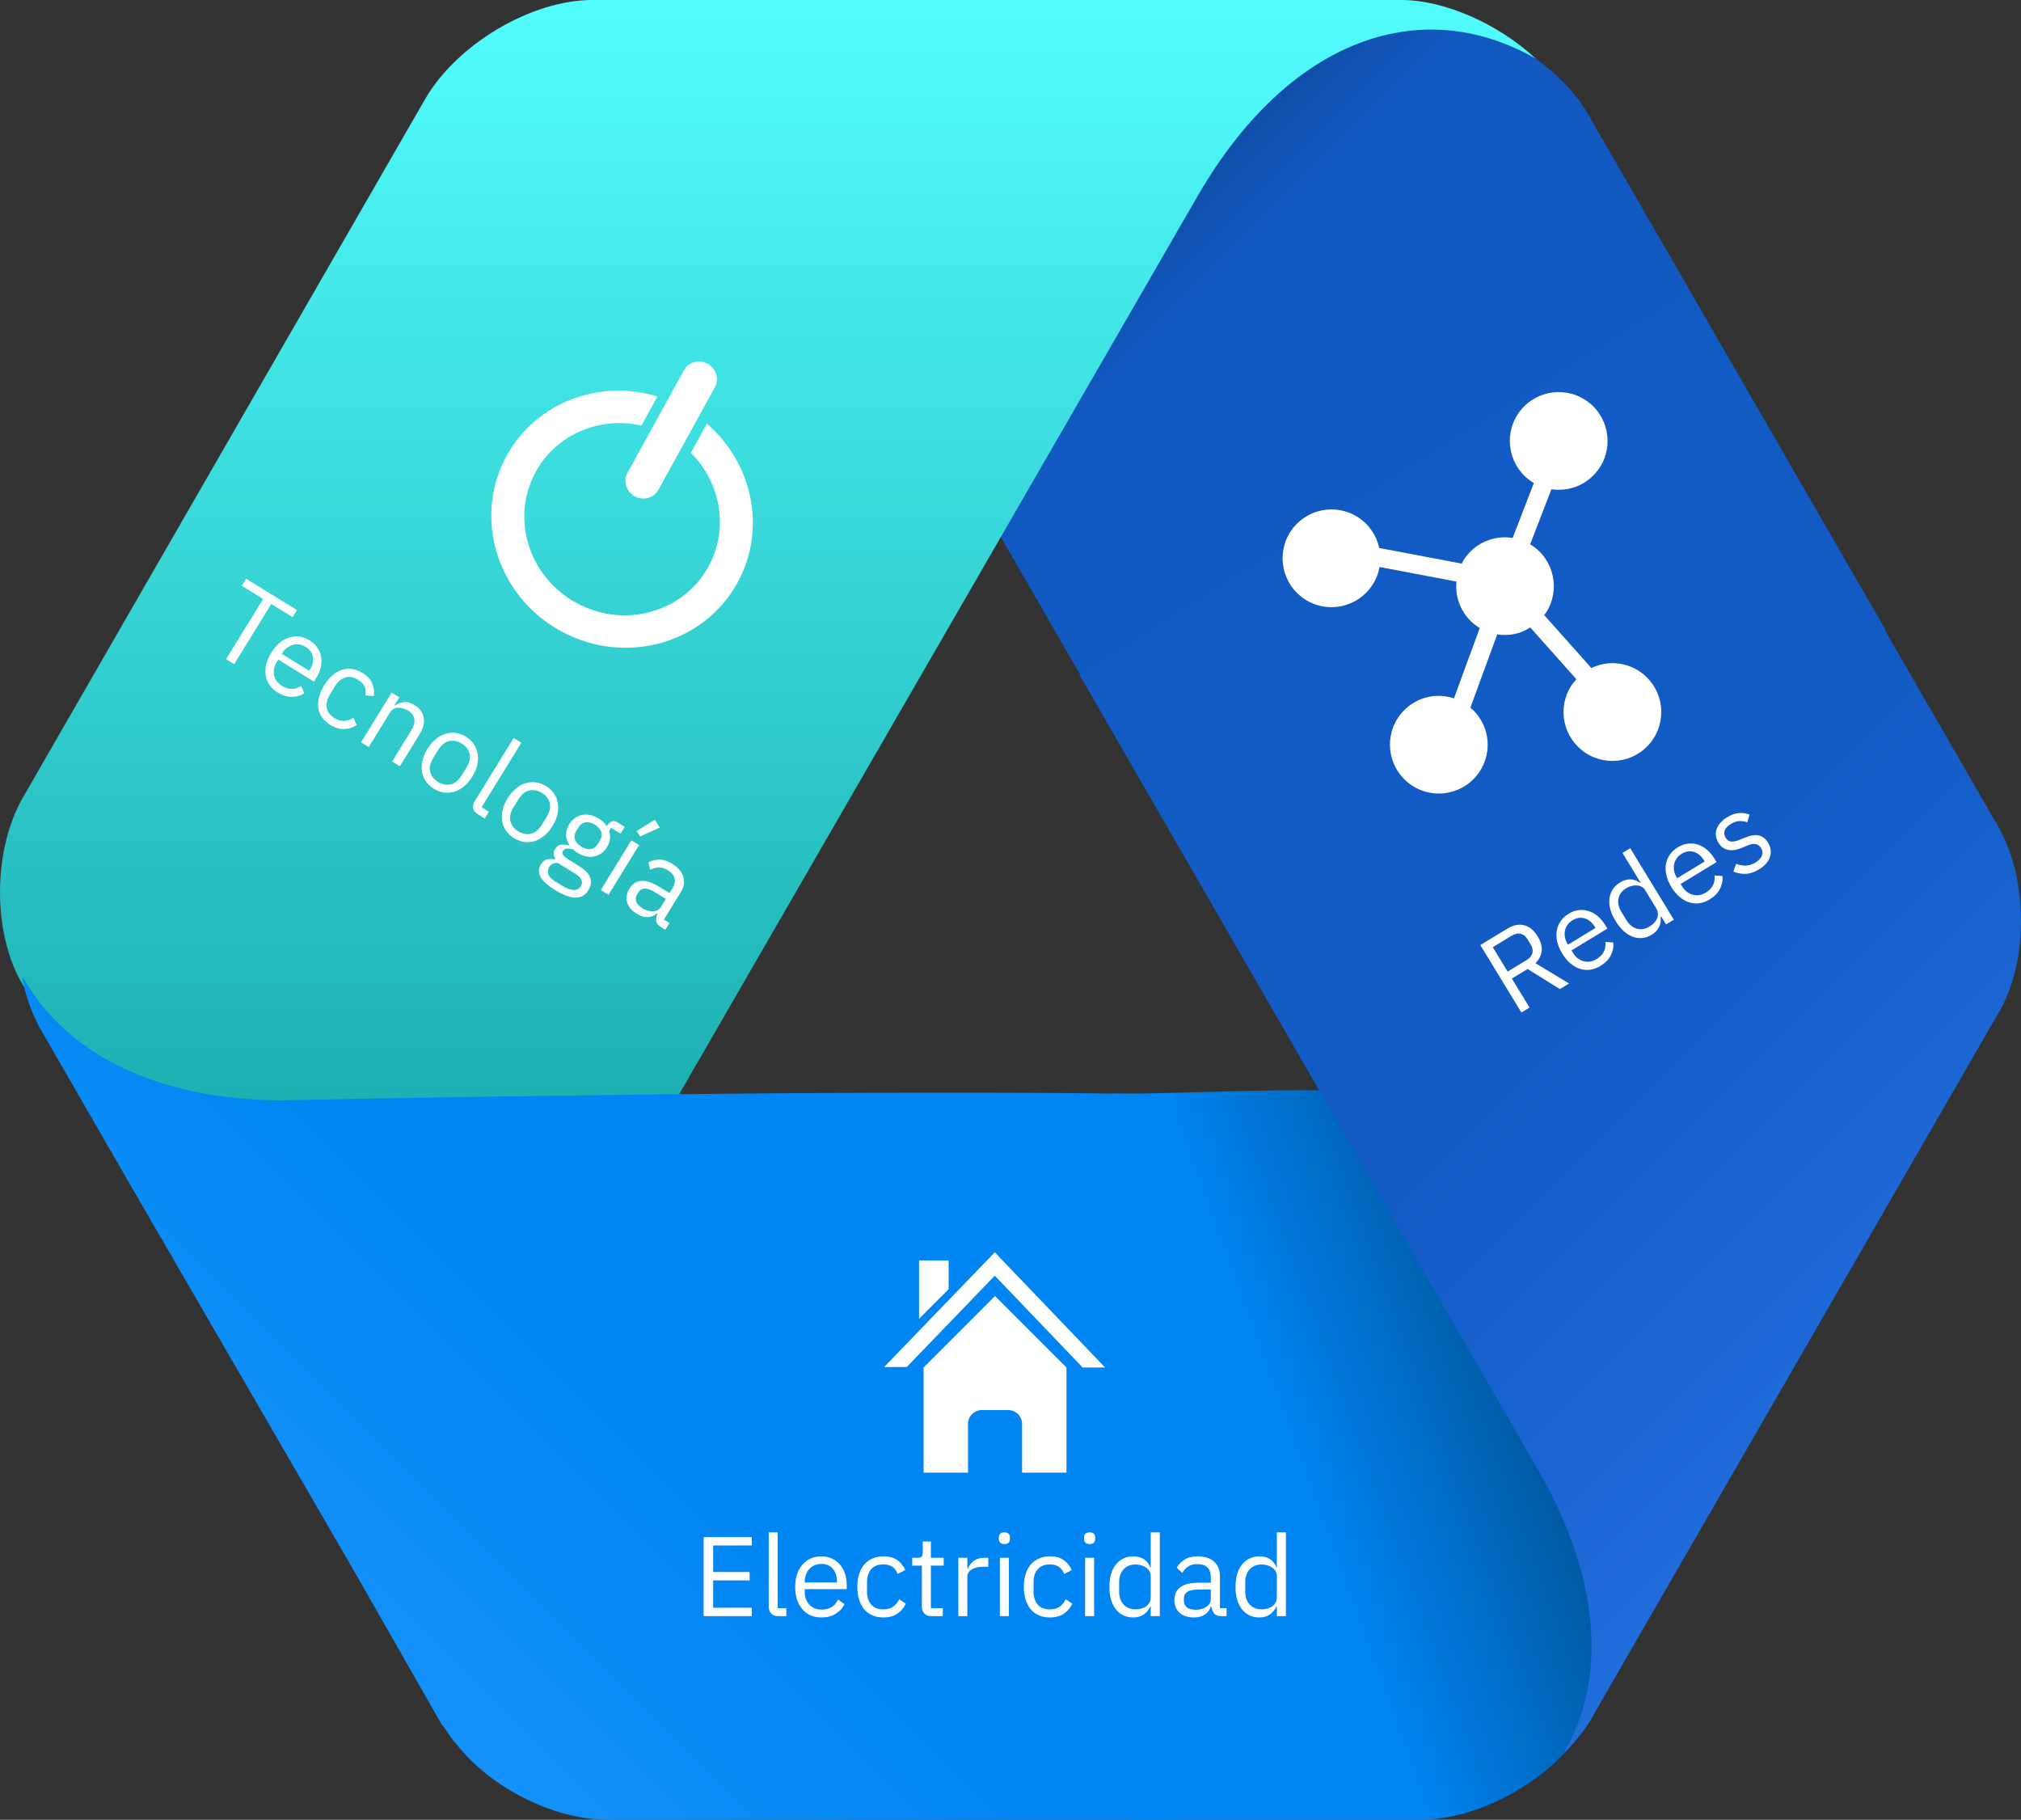 <?xml version="1.0" encoding="utf-8"?>
<svg viewBox="464.267 217.218 357.075 321.468" xmlns="http://www.w3.org/2000/svg">
  <rect x="464.267" y="217.218" width="357.075" height="321.468" fill="#333333" stroke="none"/>
  <clipPath id="p3.0">
    <path d="m0 0l1280.0 0l0 720.0l-1280.0 0l0 -720.0z" clip-rule="nonzero"/>
  </clipPath>
  <g clip-path="url(#p3.0)">
    <defs>
      <linearGradient id="p3.1" gradientUnits="userSpaceOnUse" gradientTransform="matrix(17.294 0.0 0.0 17.294 0.0 0.0)" spreadMethod="pad" x1="51.236" y1="17.877" x2="39.007" y2="5.649">
        <stop offset="0" stop-color="#125ac4"/>
        <stop offset="0.59" stop-color="#1158c0"/>
        <stop offset="0.88" stop-color="#061f44"/>
        <stop offset="1" stop-color="#061f44"/>
      </linearGradient>
    </defs>
    <path fill="url(#p3.1)" d="m573.692 220.548l142.254 0c10.777 0 23.709 7.758 28.882 16.808l52.608 91.166l-106.913 69.24l-82.345 -142.736c-15.088 -26.29 -37.072 -34.909 -56.471 -25.859c6.466 -5.172 14.657 -8.619 21.985 -8.619z" fill-rule="evenodd"/>
    <defs>
      <linearGradient id="p3.2" gradientUnits="userSpaceOnUse" gradientTransform="matrix(13.166 0.0 0.0 13.166 0.0 0.0)" spreadMethod="pad" x1="51.383" y1="44.274" x2="63.754" y2="39.771">
        <stop offset="0" stop-color="#0085f2"/>
        <stop offset="0.3" stop-color="#0085f2"/>
        <stop offset="0.62" stop-color="#004b89"/>
        <stop offset="1" stop-color="#004b89"/>
      </linearGradient>
    </defs>
    <path fill="url(#p3.2)" d="m660.391 410.417c13.765 0.188 46.575 -2.108 57.305 1.176c10.729 3.284 -3.79 15.441 7.072 18.529c10.862 3.088 38.732 0 58.097 0c12.184 -0.209 10.345 -0.432 15.074 -1.297l-53.434 93.062c-5.616 9.481 -18.556 16.8 -29.328 16.8l-51.503 0c0 -42.756 -3.284 -85.513 -3.284 -128.269z" fill-rule="evenodd"/>
    <defs>
      <linearGradient id="p3.3" gradientUnits="userSpaceOnUse" gradientTransform="matrix(17.413 0.0 0.0 17.413 0.0 0.0)" spreadMethod="pad" x1="42.246" y1="29.888" x2="42.246" y2="12.474">
        <stop offset="0" stop-color="#018587"/>
        <stop offset="1" stop-color="#52fdfe"/>
      </linearGradient>
    </defs>
    <path fill="url(#p3.3)" d="m468.489 391.537c71.007 123.71 71.007 123.71 71.007 123.71c1.299 1.73 2.598 3.46 3.897 5.191c-6.495 -12.977 -5.196 -30.279 5.629 -48.879c126.86 -219.737 126.86 -219.737 126.86 -219.737c16.02 -27.683 39.4 -35.902 59.75 -24.223c-6.495 -6.056 -16.02 -10.381 -23.813 -10.381c-142.88 0 -142.88 0 -142.88 0c-10.824 0 -23.813 7.786 -29.442 17.302c-71.007 123.278 -71.007 123.278 -71.007 123.278c-5.629 9.516 -5.629 24.656 0 33.739z" fill-rule="evenodd"/>
    <defs>
      <linearGradient id="p3.4" gradientUnits="userSpaceOnUse" gradientTransform="matrix(15.795 0.0 0.0 15.795 0.0 0.0)" spreadMethod="pad" x1="36.093" y1="18.218" x2="24.924" y2="29.386">
        <stop offset="0" stop-color="#0085f2"/>
        <stop offset="0.5" stop-color="#0085f2"/>
        <stop offset="1" stop-color="#2b9fff"/>
      </linearGradient>
    </defs>
    <path fill="url(#p3.4)" d="m468.203 389.62c7.324 13.356 23.285 21.972 46.11 21.972c0 0 104.657 -2.222 157.638 -0.991l0 128.085l-100.296 0c-9.491 0 -20.69 -5.605 -26.733 -13.356c-1.281 -1.297 -1.741 -2.579 -2.594 -3.443l-15.501 -27.145l-39.213 -67.646l-16.388 -28.427c-1.314 -2.579 -2.594 -5.605 -3.021 -9.048z" fill-rule="evenodd"/>
    <defs>
      <linearGradient id="p3.5" gradientUnits="userSpaceOnUse" gradientTransform="matrix(17.33 0.0 0.0 17.33 0.0 0.0)" spreadMethod="pad" x1="54.849" y1="22.961" x2="42.595" y2="10.706">
        <stop offset="0" stop-color="#2b7aec"/>
        <stop offset="0.5" stop-color="#125ac4"/>
        <stop offset="1" stop-color="#125ac4"/>
      </linearGradient>
    </defs>
    <path fill="url(#p3.5)" d="m762.773 268.709c10.375 17.979 27.172 47.088 54.367 94.215c5.604 9.481 5.604 24.566 0 33.616c0 0 0 0 -71.127 123.259c-1.293 2.586 -3.449 5.172 -5.604 7.327c7.759 -12.929 6.897 -31.03 -4.742 -50.855c0 0 0 0 -80.651 -139.8z" fill-rule="evenodd"/>
    <path fill="#000000" fill-opacity="0.0" d="m499.788 303.684l107.15 66.016l-17.795 28.882l-107.15 -66.016z" fill-rule="evenodd"/>
    <path fill="#ffffff" d="m512.198 323.916l-6.549 10.629l-1.437 -0.885l6.549 -10.629l-3.778 -2.328l0.77 -1.25l8.993 5.54l-0.77 1.25l-3.778 -2.328zm1.123 15.631q-0.905 -0.557 -1.44 -1.327q-0.522 -0.762 -0.672 -1.68q-0.142 -0.932 0.095 -1.942q0.245 -1.023 0.893 -2.074q0.639 -1.038 1.443 -1.717q0.804 -0.679 1.692 -0.958q0.896 -0.292 1.811 -0.169q0.937 0.118 1.841 0.676q0.891 0.549 1.378 1.308q0.508 0.754 0.648 1.629q0.14 0.875 -0.078 1.824q-0.209 0.935 -0.791 1.88l-0.393 0.639l-6.319 -3.893l-0.254 0.412q-0.344 0.559 -0.475 1.157q-0.109 0.594 -0.011 1.15q0.111 0.564 0.459 1.072q0.369 0.503 0.995 0.888q0.825 0.508 1.688 0.508q0.871 -0.014 1.654 -0.541l0.545 1.29q-0.983 0.642 -2.232 0.644q-1.227 -0.004 -2.478 -0.774zm4.959 -8.048q-0.559 -0.344 -1.147 -0.432q-0.567 -0.092 -1.121 0.062q-0.554 0.154 -1.043 0.532q-0.481 0.364 -0.842 0.949l-0.074 0.12l4.842 2.983l0.123 -0.2q0.721 -1.171 0.517 -2.269q-0.204 -1.098 -1.255 -1.746zm4.363 13.791q-0.931 -0.574 -1.466 -1.344q-0.535 -0.77 -0.672 -1.68q-0.123 -0.902 0.135 -1.917q0.259 -1.015 0.906 -2.066q0.656 -1.064 1.446 -1.752q0.791 -0.687 1.643 -0.97q0.874 -0.287 1.803 -0.156q0.937 0.118 1.868 0.692q1.304 0.803 1.736 1.859q0.446 1.064 0.279 2.228l-1.505 -0.12q0.187 -0.839 -0.129 -1.548q-0.316 -0.708 -1.127 -1.208q-0.625 -0.385 -1.214 -0.473q-0.567 -0.092 -1.094 0.078q-0.519 0.157 -0.982 0.551q-0.441 0.389 -0.794 0.961l-0.926 1.503q-0.713 1.157 -0.547 2.288q0.174 1.117 1.385 1.863q1.65 1.016 3.324 -0.063l0.575 1.272q-1.016 0.696 -2.211 0.73q-1.182 0.042 -2.433 -0.728zm5.415 3.061l5.41 -8.78l1.357 0.836l-0.877 1.423l0.067 0.041q0.792 -0.54 1.647 -0.618q0.864 -0.092 1.848 0.515q1.37 0.844 1.614 2.206q0.257 1.37 -0.726 2.966l-3.475 5.64l-1.37 -0.844l3.328 -5.401q1.459 -2.368 -0.536 -3.597q-0.399 -0.246 -0.85 -0.377q-0.451 -0.131 -0.88 -0.12q-0.429 0.011 -0.812 0.216q-0.37 0.213 -0.632 0.638l-3.754 6.093l-1.357 -0.836zm12.861 8.199q-0.878 -0.541 -1.413 -1.311q-0.535 -0.77 -0.685 -1.688q-0.142 -0.932 0.082 -1.95q0.232 -1.032 0.879 -2.083q0.639 -1.038 1.457 -1.709q0.817 -0.671 1.705 -0.95q0.896 -0.292 1.824 -0.161q0.937 0.118 1.815 0.659q0.891 0.549 1.405 1.324q0.535 0.77 0.677 1.702q0.163 0.926 -0.069 1.958q-0.232 1.032 -0.871 2.069q-0.648 1.051 -1.465 1.722q-0.809 0.658 -1.718 0.942q-0.888 0.279 -1.816 0.147q-0.915 -0.123 -1.806 -0.672zm0.746 -1.211q1.117 0.688 2.227 0.436q1.123 -0.244 1.984 -1.641l0.779 -1.264q0.861 -1.397 0.574 -2.51q-0.274 -1.105 -1.391 -1.793q-1.104 -0.68 -2.227 -0.436q-1.11 0.252 -1.97 1.649l-0.779 1.264q-0.861 1.397 -0.587 2.501q0.287 1.113 1.391 1.793zm7.05 5.738q-0.718 -0.443 -0.845 -1.071q-0.113 -0.62 0.264 -1.232l6.893 -11.188l1.357 0.836l-7.024 11.4l1.29 0.795l-0.738 1.197l-1.197 -0.738zm6.371 4.201q-0.878 -0.541 -1.413 -1.311q-0.535 -0.77 -0.685 -1.688q-0.142 -0.932 0.082 -1.95q0.232 -1.032 0.879 -2.083q0.639 -1.038 1.457 -1.709q0.817 -0.671 1.705 -0.95q0.896 -0.292 1.824 -0.161q0.937 0.118 1.815 0.659q0.891 0.549 1.405 1.324q0.535 0.77 0.677 1.702q0.163 0.926 -0.069 1.958q-0.232 1.032 -0.871 2.069q-0.648 1.051 -1.465 1.722q-0.809 0.658 -1.718 0.942q-0.888 0.279 -1.816 0.147q-0.915 -0.123 -1.806 -0.672zm0.746 -1.211q1.117 0.688 2.227 0.436q1.123 -0.244 1.984 -1.641l0.779 -1.264q0.861 -1.397 0.574 -2.51q-0.274 -1.105 -1.391 -1.793q-1.104 -0.68 -2.227 -0.436q-1.11 0.252 -1.97 1.649l-0.779 1.264q-0.861 1.397 -0.587 2.501q0.287 1.113 1.391 1.793zm12.411 10.381q-0.836 1.357 -2.294 1.34q-1.458 -0.017 -3.586 -1.329q-2.062 -1.27 -2.622 -2.386q-0.56 -1.116 0.079 -2.154q0.443 -0.718 1.061 -0.888q0.618 -0.17 1.385 0.046l0.115 -0.186q-0.555 -0.856 -0.031 -1.707q0.41 -0.665 1.049 -0.749q0.647 -0.097 1.419 0.14l0.041 -0.067q-0.555 -0.856 -0.568 -1.818q0.009 -0.967 0.574 -1.885q0.41 -0.665 0.993 -1.076q0.584 -0.411 1.255 -0.548q0.693 -0.142 1.423 0.014q0.751 0.151 1.496 0.61q0.945 0.582 1.463 1.379l0.098 -0.16q0.311 -0.506 0.742 -0.699q0.444 -0.185 0.99 0.151l1.317 0.811l-0.738 1.197l-1.663 -1.025l-0.344 0.559q0.22 0.686 0.133 1.422q-0.086 0.736 -0.529 1.454q-0.41 0.665 -0.994 1.076q-0.584 0.411 -1.277 0.553q-0.672 0.137 -1.423 -0.014q-0.743 -0.164 -1.501 -0.631q-0.426 -0.262 -0.794 -0.618q-0.513 -0.151 -1.019 -0.133q-0.498 0.005 -0.753 0.417q-0.238 0.386 0.045 0.762q0.304 0.371 0.902 0.74l1.862 1.147q1.636 1.008 1.996 2.092q0.368 1.071 -0.304 2.162zm-1.343 -0.68q0.328 -0.532 0.112 -1.105q-0.211 -0.552 -1.222 -1.175l-2.94 -1.811q-1.041 -0.127 -1.541 0.684q-0.361 0.585 -0.181 1.247q0.185 0.683 1.223 1.322l1.264 0.779q1.144 0.705 1.991 0.731q0.86 0.034 1.294 -0.671zm0.08 -6.98q0.878 0.541 1.638 0.44q0.781 -0.106 1.314 -0.971l0.295 -0.479q0.533 -0.865 0.268 -1.597q-0.243 -0.737 -1.121 -1.278q-0.865 -0.533 -1.646 -0.427q-0.76 0.101 -1.292 0.966l-0.295 0.479q-0.533 0.865 -0.289 1.602q0.265 0.732 1.129 1.265zm3.442 7.663l5.41 -8.78l1.357 0.836l-5.41 8.78l-1.357 -0.836zm6.951 -9.464l-0.637 -0.962l3.229 -1.993l0.882 1.369l-3.473 1.586zm3.692 16.021q-0.772 -0.475 -0.858 -1.079q-0.078 -0.617 0.227 -1.292l-0.093 -0.057q-0.788 0.653 -1.707 0.655q-0.911 -0.011 -1.829 -0.576q-1.397 -0.861 -1.747 -2.049q-0.329 -1.194 0.425 -2.418q0.771 -1.25 2.085 -1.358q1.328 -0.1 3.257 1.089l1.729 1.065l0.533 -0.865q0.574 -0.931 0.372 -1.735q-0.194 -0.817 -1.258 -1.473q-0.798 -0.492 -1.552 -0.46q-0.753 0.031 -1.481 0.409l-0.349 -1.28q0.794 -0.484 1.89 -0.506q1.096 -0.022 2.28 0.708q1.61 0.992 2.004 2.318q0.408 1.334 -0.453 2.731l-2.975 4.829l0.998 0.615l-0.738 1.197l-0.758 -0.467zm-3.334 -3.376q0.519 0.32 1.018 0.462q0.499 0.143 0.937 0.118q0.445 -0.038 0.777 -0.219q0.353 -0.186 0.566 -0.532l0.893 -1.45l-1.796 -1.106q-1.184 -0.729 -1.929 -0.711q-0.737 0.005 -1.139 0.657l-0.221 0.359q-0.402 0.652 -0.157 1.298q0.253 0.633 1.051 1.124z" fill-rule="nonzero"/>
    <path fill="#000000" fill-opacity="0.0" d="m689.49 395.458l107.496 -65.449l17.669 28.976l-107.496 65.449z" fill-rule="evenodd"/>
    <path fill="#ffffff" d="m734.516 395.206l-1.441 0.878l-7.264 -11.913l4.751 -2.893q1.575 -0.959 2.971 -0.62q1.41 0.331 2.41 1.972q0.805 1.321 0.717 2.527q-0.088 1.206 -1.105 2.209l5.941 3.59l-1.628 0.991l-5.699 -3.554l-2.776 1.69l3.124 5.123zm-0.562 -8.365q0.854 -0.52 1.053 -1.245q0.191 -0.738 -0.306 -1.552l-0.545 -0.894q-0.496 -0.814 -1.232 -0.97q-0.744 -0.169 -1.598 0.351l-3.31 2.015l2.628 4.309l3.31 -2.015zm13.096 1.008q-0.908 0.553 -1.837 0.679q-0.916 0.119 -1.802 -0.165q-0.895 -0.297 -1.687 -0.967q-0.801 -0.683 -1.444 -1.737q-0.635 -1.041 -0.875 -2.065q-0.24 -1.024 -0.086 -1.942q0.146 -0.931 0.672 -1.69q0.531 -0.78 1.438 -1.333q0.894 -0.544 1.792 -0.633q0.903 -0.11 1.746 0.163q0.844 0.273 1.59 0.898q0.739 0.611 1.316 1.558l0.391 0.64l-6.339 3.86l0.252 0.414q0.342 0.56 0.816 0.948q0.48 0.366 1.02 0.532q0.553 0.157 1.164 0.078q0.616 -0.101 1.243 -0.482q0.827 -0.504 1.219 -1.273q0.383 -0.782 0.269 -1.719l1.397 0.101q0.126 1.167 -0.44 2.28q-0.561 1.091 -1.815 1.855zm-4.922 -8.071q-0.56 0.341 -0.906 0.826q-0.34 0.463 -0.454 1.026q-0.114 0.563 1.2207031E-4 1.171q0.106 0.594 0.464 1.181l0.073 0.12l4.858 -2.958l-0.122 -0.2q-0.716 -1.174 -1.788 -1.491q-1.072 -0.317 -2.126 0.325zm15.622 -0.694l-0.067 0.041q0.2 2.128 -1.575 3.209q-0.827 0.504 -1.69 0.59q-0.849 0.078 -1.696 -0.23q-0.833 -0.316 -1.607 -1.015q-0.761 -0.708 -1.404 -1.761q-0.651 -1.067 -0.931 -2.067q-0.267 -1.008 -0.158 -1.88q0.114 -0.893 0.573 -1.611q0.464 -0.74 1.291 -1.244q0.921 -0.561 1.819 -0.559q0.898 0.002 1.758 0.631l0.067 -0.041l-3.205 -5.256l1.375 -0.837l7.704 12.633l-1.375 0.837l-0.879 -1.441zm-2.017 1.795q0.467 -0.284 0.808 -0.656q0.341 -0.372 0.509 -0.786q0.169 -0.414 0.139 -0.853q-0.017 -0.447 -0.277 -0.874l-2.001 -3.282q-0.22 -0.36 -0.594 -0.553q-0.369 -0.215 -0.806 -0.241q-0.445 -0.04 -0.94 0.079q-0.495 0.118 -0.962 0.403q-1.161 0.707 -1.381 1.847q-0.228 1.127 0.488 2.301l0.919 1.507q0.716 1.174 1.831 1.501q1.107 0.314 2.268 -0.393zm10.603 -4.773q-0.907 0.553 -1.837 0.679q-0.916 0.119 -1.802 -0.165q-0.895 -0.297 -1.687 -0.967q-0.801 -0.683 -1.444 -1.737q-0.635 -1.041 -0.875 -2.065q-0.24 -1.024 -0.086 -1.942q0.146 -0.931 0.672 -1.69q0.531 -0.78 1.438 -1.333q0.894 -0.544 1.792 -0.633q0.903 -0.11 1.746 0.163q0.844 0.273 1.59 0.898q0.739 0.611 1.316 1.558l0.391 0.64l-6.339 3.86l0.252 0.414q0.342 0.56 0.816 0.948q0.48 0.366 1.02 0.532q0.553 0.157 1.164 0.078q0.616 -0.101 1.243 -0.482q0.827 -0.504 1.219 -1.273q0.383 -0.782 0.269 -1.719l1.397 0.101q0.126 1.167 -0.44 2.28q-0.561 1.091 -1.815 1.855zm-4.922 -8.071q-0.561 0.341 -0.906 0.826q-0.34 0.463 -0.454 1.026q-0.114 0.563 1.2207031E-4 1.171q0.106 0.594 0.464 1.181l0.073 0.12l4.858 -2.958l-0.122 -0.2q-0.716 -1.174 -1.788 -1.491q-1.072 -0.317 -2.126 0.325zm13.633 2.767q-1.228 0.748 -2.34 0.784q-1.112 0.037 -2.193 -0.385l0.494 -1.38q0.906 0.345 1.745 0.31q0.852 -0.043 1.693 -0.555q0.867 -0.528 1.12 -1.194q0.266 -0.674 -0.149 -1.355q-0.317 -0.52 -0.871 -0.677q-0.561 -0.17 -1.51 0.224l-0.772 0.324q-0.663 0.294 -1.276 0.429q-0.621 0.122 -1.187 0.064q-0.574 -0.071 -1.056 -0.381q-0.482 -0.31 -0.856 -0.924q-0.399 -0.654 -0.451 -1.28q-0.061 -0.64 0.158 -1.212q0.224 -0.594 0.7 -1.103q0.49 -0.518 1.144 -0.916q1.081 -0.658 2.029 -0.723q0.962 -0.073 1.916 0.26l-0.403 1.38q-0.546 -0.235 -1.31 -0.227q-0.764 0.008 -1.618 0.528q-0.854 0.52 -1.067 1.162q-0.207 0.62 0.183 1.261q0.39 0.64 0.997 0.674q0.619 0.025 1.515 -0.337l0.746 -0.308q1.612 -0.688 2.608 -0.435q0.996 0.253 1.606 1.254q0.781 1.281 0.348 2.551q-0.42 1.262 -1.942 2.188z" fill-rule="nonzero"/>
    <path fill="#000000" fill-opacity="0.0" d="m577.013 479.515l125.858 0l0 33.921l-125.858 0z" fill-rule="evenodd"/>
    <path fill="#ffffff" d="m588.582 502.715l0 -13.953l8.516 0l0 1.469l-6.828 0l0 4.688l6.438 0l0 1.484l-6.438 0l0 4.828l6.828 0l0 1.484l-8.516 0zm13.207 0q-0.844 0 -1.281 -0.469q-0.422 -0.469 -0.422 -1.188l0 -13.141l1.594 0l0 13.391l1.516 0l0 1.406l-1.406 0zm7.612 0.234q-1.062 0 -1.922 -0.375q-0.844 -0.375 -1.453 -1.078q-0.609 -0.719 -0.938 -1.703q-0.328 -1.0 -0.328 -2.234q0 -1.219 0.328 -2.219q0.328 -1.0 0.938 -1.703q0.609 -0.719 1.453 -1.094q0.859 -0.391 1.922 -0.391q1.047 0 1.859 0.391q0.828 0.375 1.406 1.047q0.578 0.672 0.891 1.594q0.312 0.906 0.312 2.016l0 0.75l-7.422 0l0 0.484q0 0.656 0.203 1.234q0.219 0.562 0.594 0.984q0.391 0.422 0.953 0.672q0.578 0.234 1.312 0.234q0.969 0 1.703 -0.453q0.734 -0.469 1.125 -1.328l1.141 0.812q-0.5 1.062 -1.562 1.719q-1.047 0.641 -2.516 0.641zm0 -9.453q-0.656 0 -1.203 0.234q-0.531 0.219 -0.922 0.641q-0.391 0.422 -0.609 1.0q-0.219 0.562 -0.219 1.25l0 0.141l5.688 0l0 -0.234q0 -1.375 -0.75 -2.203q-0.75 -0.828 -1.984 -0.828zm10.949 9.453q-1.094 0 -1.953 -0.375q-0.859 -0.375 -1.453 -1.078q-0.578 -0.703 -0.891 -1.703q-0.312 -1.0 -0.312 -2.234q0 -1.25 0.312 -2.25q0.312 -1.0 0.891 -1.688q0.594 -0.703 1.453 -1.078q0.859 -0.391 1.953 -0.391q1.531 0 2.453 0.672q0.938 0.672 1.406 1.75l-1.344 0.688q-0.281 -0.812 -0.922 -1.25q-0.641 -0.438 -1.594 -0.438q-0.734 0 -1.281 0.234q-0.531 0.219 -0.891 0.641q-0.359 0.406 -0.547 0.984q-0.172 0.562 -0.172 1.234l0 1.766q0 1.359 0.734 2.234q0.734 0.859 2.156 0.859q1.938 0 2.797 -1.797l1.156 0.781q-0.5 1.125 -1.5 1.781q-0.984 0.656 -2.453 0.656zm8.497 -0.234q-0.844 0 -1.281 -0.469q-0.422 -0.469 -0.422 -1.234l0 -7.219l-1.703 0l0 -1.391l0.969 0q0.516 0 0.703 -0.203q0.188 -0.219 0.188 -0.75l0 -1.922l1.438 0l0 2.875l2.266 0l0 1.391l-2.266 0l0 7.516l2.109 0l0 1.406l-2.0 0zm4.739 0l0 -10.312l1.594 0l0 1.891l0.109 0q0.281 -0.734 1.0 -1.312q0.719 -0.578 1.969 -0.578l0.625 0l0 1.594l-0.938 0q-1.297 0 -2.031 0.5q-0.734 0.484 -0.734 1.219l0 7.0l-1.594 0zm8.137 -12.734q-0.516 0 -0.75 -0.25q-0.234 -0.25 -0.234 -0.656l0 -0.266q0 -0.391 0.234 -0.641q0.234 -0.25 0.75 -0.25q0.516 0 0.75 0.25q0.234 0.25 0.234 0.641l0 0.266q0 0.406 -0.234 0.656q-0.234 0.25 -0.75 0.25zm-0.797 2.422l1.594 0l0 10.312l-1.594 0l0 -10.312zm8.844 10.547q-1.094 0 -1.953 -0.375q-0.859 -0.375 -1.453 -1.078q-0.578 -0.703 -0.891 -1.703q-0.312 -1.0 -0.312 -2.234q0 -1.25 0.312 -2.25q0.312 -1.0 0.891 -1.688q0.594 -0.703 1.453 -1.078q0.859 -0.391 1.953 -0.391q1.531 0 2.453 0.672q0.938 0.672 1.406 1.75l-1.344 0.688q-0.281 -0.812 -0.922 -1.25q-0.641 -0.438 -1.594 -0.438q-0.734 0 -1.281 0.234q-0.531 0.219 -0.891 0.641q-0.359 0.406 -0.547 0.984q-0.172 0.562 -0.172 1.234l0 1.766q0 1.359 0.734 2.234q0.734 0.859 2.156 0.859q1.938 0 2.797 -1.797l1.156 0.781q-0.5 1.125 -1.5 1.781q-0.984 0.656 -2.453 0.656zm7.013 -12.969q-0.516 0 -0.75 -0.25q-0.234 -0.25 -0.234 -0.656l0 -0.266q0 -0.391 0.234 -0.641q0.234 -0.25 0.75 -0.25q0.516 0 0.75 0.25q0.234 0.25 0.234 0.641l0 0.266q0 0.406 -0.234 0.656q-0.234 0.25 -0.75 0.25zm-0.797 2.422l1.594 0l0 10.312l-1.594 0l0 -10.312zm11.594 8.625l-0.078 0q-0.938 1.922 -3.016 1.922q-0.969 0 -1.75 -0.375q-0.766 -0.375 -1.328 -1.078q-0.547 -0.703 -0.844 -1.703q-0.281 -1.0 -0.281 -2.234q0 -1.25 0.281 -2.25q0.297 -1.0 0.844 -1.688q0.562 -0.703 1.328 -1.078q0.781 -0.391 1.75 -0.391q1.078 0 1.844 0.469q0.766 0.469 1.172 1.453l0.078 0l0 -6.156l1.609 0l0 14.797l-1.609 0l0 -1.688zm-2.656 0.484q0.547 0 1.031 -0.141q0.484 -0.141 0.844 -0.406q0.359 -0.266 0.562 -0.656q0.219 -0.391 0.219 -0.891l0 -3.844q0 -0.422 -0.219 -0.781q-0.203 -0.375 -0.562 -0.625q-0.359 -0.266 -0.844 -0.422q-0.484 -0.156 -1.031 -0.156q-1.359 0 -2.141 0.859q-0.781 0.844 -0.781 2.219l0 1.766q0 1.375 0.781 2.234q0.781 0.844 2.141 0.844zm15.162 1.203q-0.906 0 -1.297 -0.469q-0.391 -0.484 -0.484 -1.219l-0.109 0q-0.328 0.969 -1.109 1.453q-0.781 0.469 -1.859 0.469q-1.641 0 -2.562 -0.828q-0.906 -0.844 -0.906 -2.281q0 -1.469 1.062 -2.25q1.078 -0.781 3.344 -0.781l2.031 0l0 -1.016q0 -1.094 -0.594 -1.672q-0.594 -0.594 -1.844 -0.594q-0.938 0 -1.562 0.422q-0.625 0.422 -1.047 1.125l-0.969 -0.906q0.422 -0.828 1.344 -1.422q0.922 -0.594 2.312 -0.594q1.891 0 2.922 0.922q1.047 0.922 1.047 2.562l0 5.672l1.172 0l0 1.406l-0.891 0zm-4.609 -1.125q0.609 0 1.109 -0.141q0.5 -0.141 0.859 -0.391q0.359 -0.266 0.547 -0.594q0.203 -0.344 0.203 -0.75l0 -1.703l-2.109 0q-1.391 0 -2.016 0.406q-0.625 0.391 -0.625 1.156l0 0.422q0 0.766 0.547 1.188q0.547 0.406 1.484 0.406zm14.383 -0.562l-0.078 0q-0.938 1.922 -3.016 1.922q-0.969 0 -1.75 -0.375q-0.766 -0.375 -1.328 -1.078q-0.547 -0.703 -0.844 -1.703q-0.281 -1.0 -0.281 -2.234q0 -1.25 0.281 -2.25q0.297 -1.0 0.844 -1.688q0.562 -0.703 1.328 -1.078q0.781 -0.391 1.75 -0.391q1.078 0 1.844 0.469q0.766 0.469 1.172 1.453l0.078 0l0 -6.156l1.609 0l0 14.797l-1.609 0l0 -1.688zm-2.656 0.484q0.547 0 1.031 -0.141q0.484 -0.141 0.844 -0.406q0.359 -0.266 0.562 -0.656q0.219 -0.391 0.219 -0.891l0 -3.844q0 -0.422 -0.219 -0.781q-0.203 -0.375 -0.562 -0.625q-0.359 -0.266 -0.844 -0.422q-0.484 -0.156 -1.031 -0.156q-1.359 0 -2.141 0.859q-0.781 0.844 -0.781 2.219l0 1.766q0 1.375 0.781 2.234q0.781 0.844 2.141 0.844z" fill-rule="nonzero"/>
    <path fill="#ffffff" d="m640.071 446.166l12.624 12.624l0 0l0 18.577l-7.848 0l0 -8.602c0 -1.355 -1.099 -2.454 -2.454 -2.454l-4.645 0c-1.355 0 -2.454 1.099 -2.454 2.454l0 8.602l-7.848 0l0 -18.577l6.1035156E-5 0zm-13.421 -6.284l5.224 0l0 5.077l-5.224 5.224zm13.421 -1.398l19.445 20.306l-3.963 0l-15.482 -16.168zm0 -0.086l0 4.139l-15.595 16.168l-3.992 0z" fill-rule="evenodd"/>
    <path fill="#ffffff" d="m580.425 287.261l-2.828 5.135c-7.289 -1.653 -14.982 1.466 -18.662 8.147c-4.49 8.151 -1.304 18.519 7.115 23.156c8.419 4.637 18.884 1.788 23.373 -6.364c3.68 -6.681 2.204 -14.85 -3.09 -20.127l2.828 -5.135c8.1 6.972 10.607 18.646 5.403 28.094c-6.004 10.901 -19.998 14.711 -31.257 8.51c-11.259 -6.201 -15.519 -20.065 -9.515 -30.966c5.204 -9.448 16.41 -13.57 26.632 -10.45zm8.872 -5.77c1.508 0.831 2.079 2.688 1.274 4.148l-9.973 18.108c-0.804 1.46 -2.679 1.97 -4.187 1.14c-1.508 -0.831 -2.079 -2.688 -1.274 -4.148l9.973 -18.108c0.804 -1.46 2.679 -1.97 4.187 -1.14z" fill-rule="evenodd"/>
    <path fill="#ffffff" d="m744.374 287.878c3.997 2.602 5.129 7.952 2.527 11.949c-1.905 2.926 -5.282 4.317 -8.521 3.811l-3.766 9.755c0.097 0.03 0.181 0.082 0.264 0.136c3.997 2.602 5.129 7.952 2.527 11.949l-0.306 0.401l8.343 9.356c2.612 -1.276 5.806 -1.172 8.42 0.53c3.997 2.602 5.129 7.952 2.527 11.949c-2.602 3.997 -7.952 5.129 -11.949 2.527c-3.997 -2.602 -5.129 -7.952 -2.527 -11.949l0.876 -1.089l-8.157 -9.148c-1.706 1.147 -3.796 1.559 -5.827 1.227l-4.746 12.941c3.287 2.741 4.058 7.571 1.662 11.253c-2.602 3.997 -7.952 5.129 -11.949 2.527c-3.997 -2.602 -5.129 -7.952 -2.527 -11.949c2.181 -3.351 6.293 -4.688 9.91 -3.467l4.565 -12.447c-0.097 -0.03 -0.181 -0.082 -0.264 -0.136c-2.784 -1.812 -4.178 -4.957 -3.849 -8.046l-13.594 -2.578c-0.197 1.1 -0.613 2.18 -1.261 3.175c-2.602 3.997 -7.952 5.129 -11.949 2.527c-3.997 -2.602 -5.129 -7.952 -2.527 -11.949c2.602 -3.997 7.952 -5.129 11.949 -2.527c1.987 1.293 3.266 3.265 3.726 5.414l14.599 2.769c0.088 -0.262 0.227 -0.5 0.379 -0.734c1.92 -2.95 5.336 -4.339 8.599 -3.805l3.755 -9.726c-0.121 -0.038 -0.227 -0.103 -0.331 -0.171c-3.997 -2.602 -5.129 -7.952 -2.527 -11.949c2.602 -3.997 7.952 -5.129 11.949 -2.527z" fill-rule="evenodd"/>
  </g>
</svg>